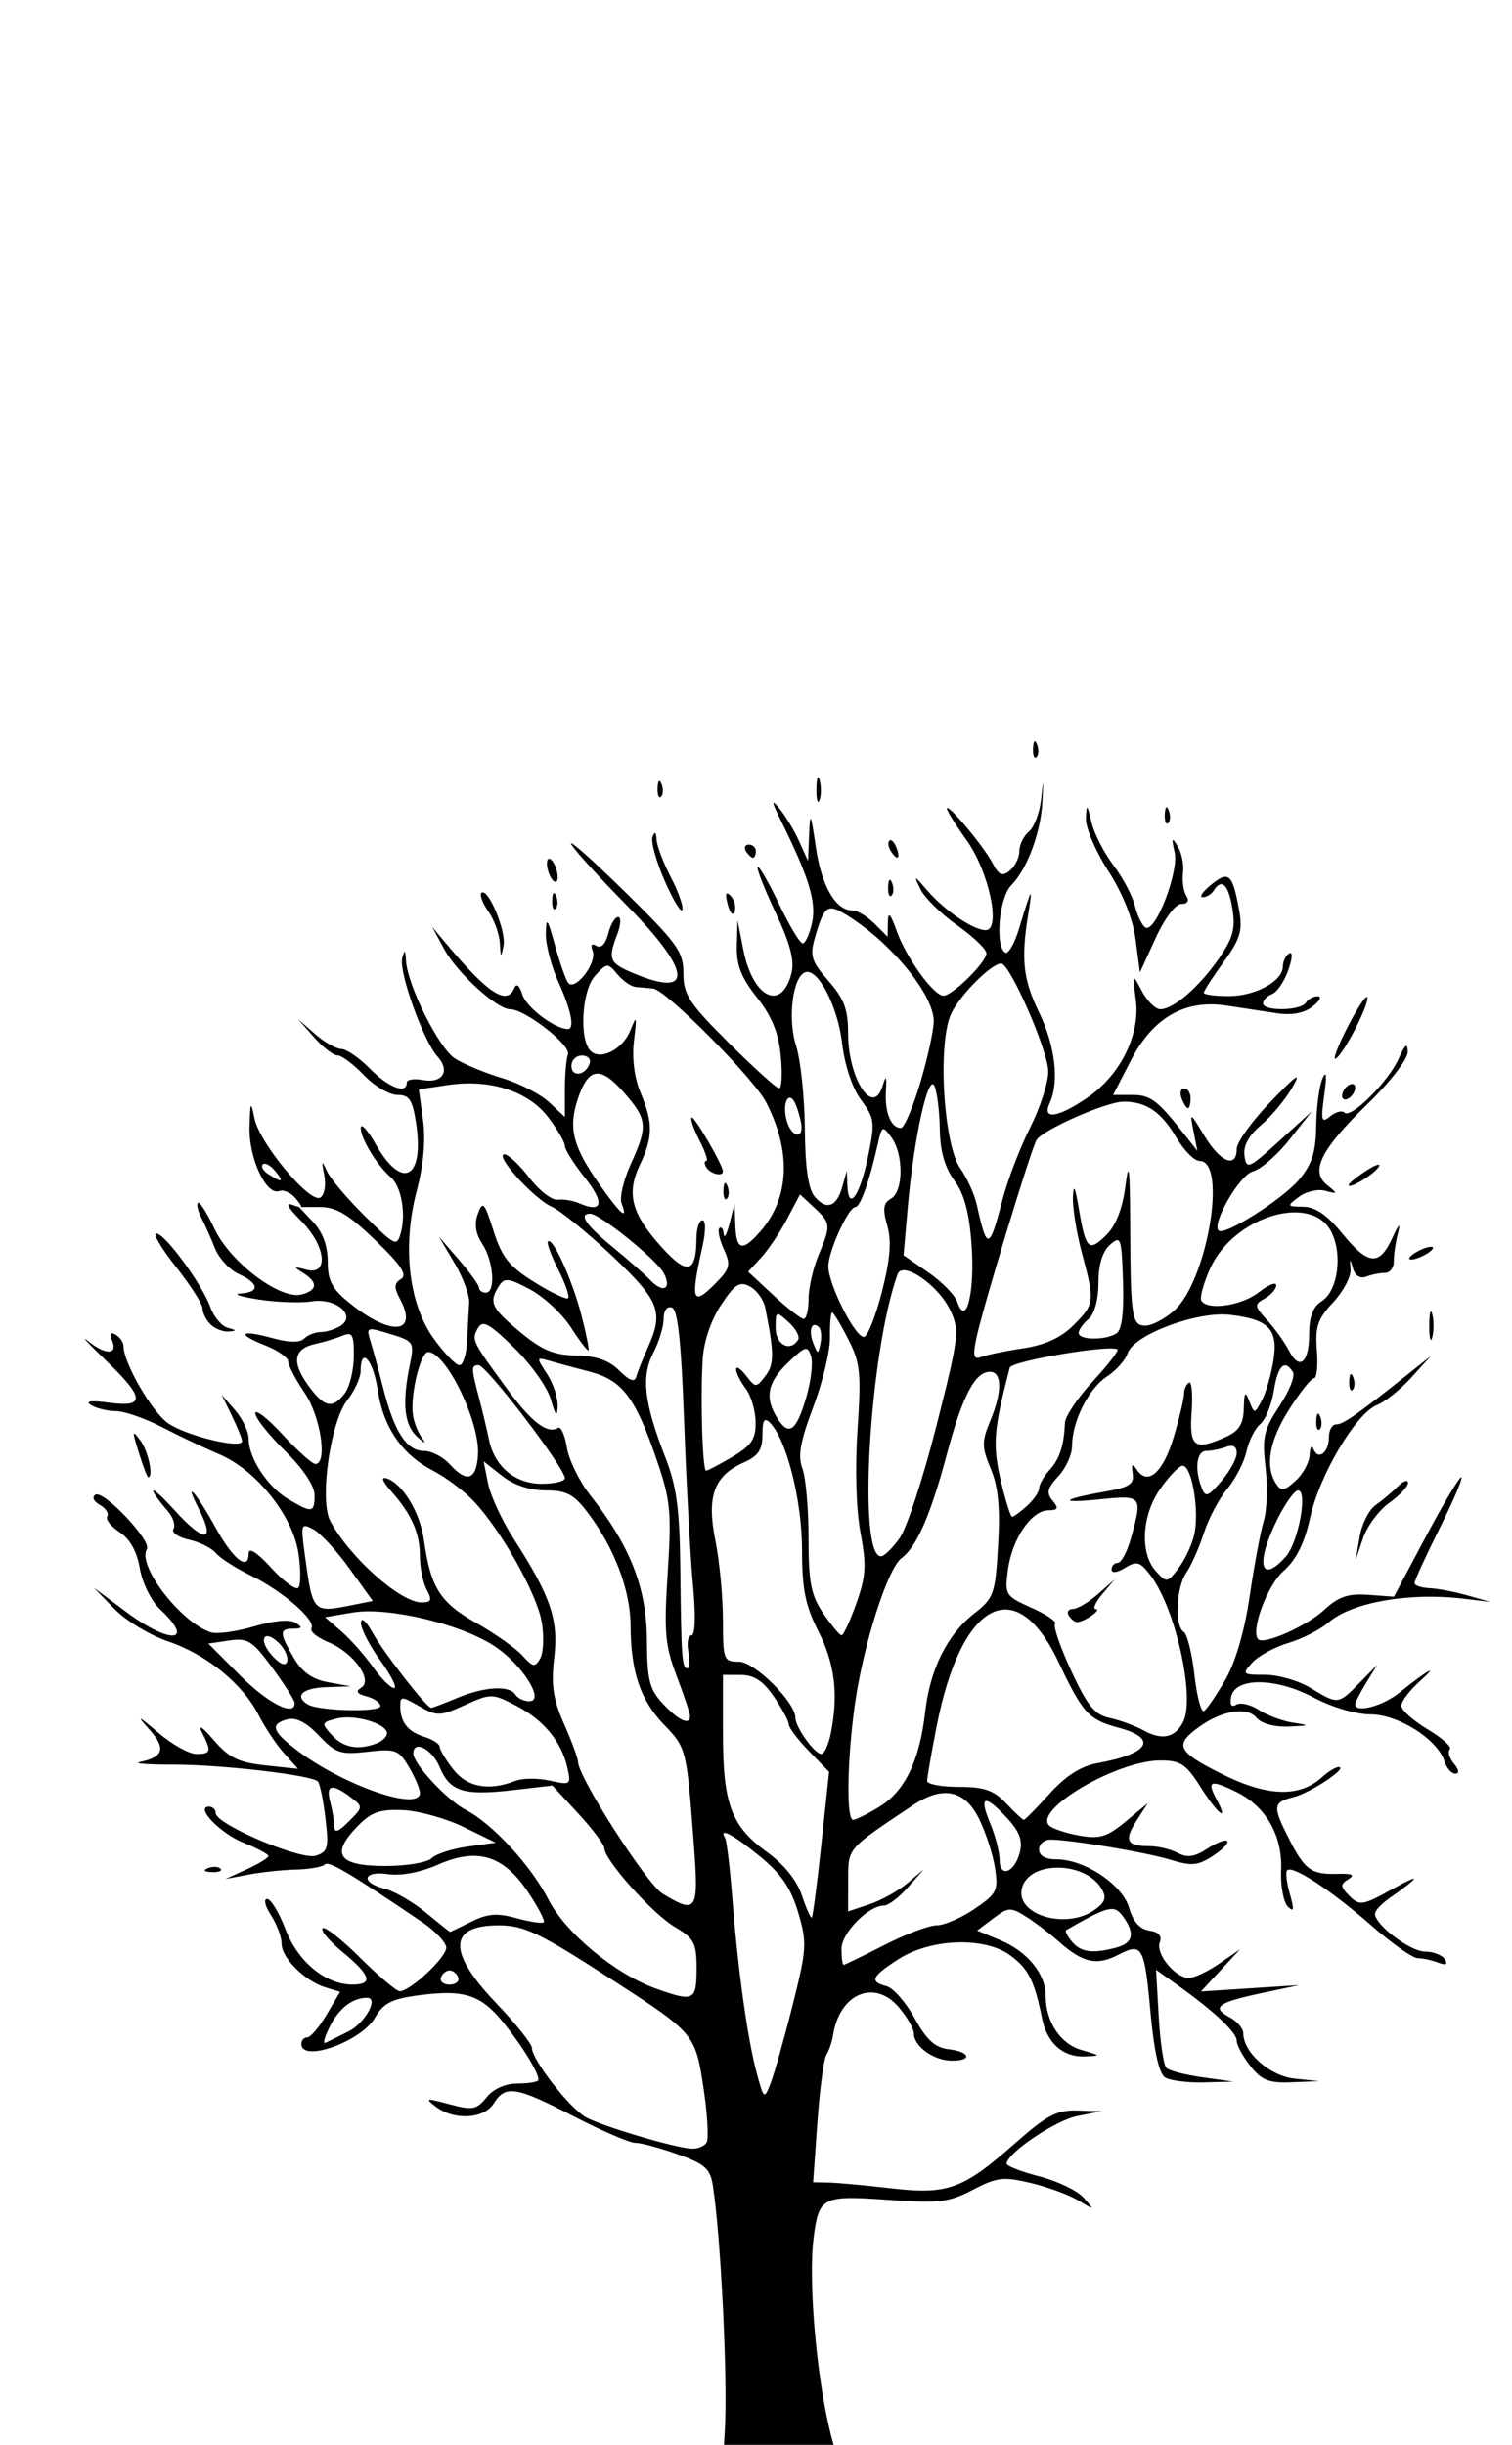 <?xml version="1.0" encoding="UTF-8" standalone="no"?>
<!-- Created with Inkscape (http://www.inkscape.org/) -->

<svg
   xmlns:dc="http://purl.org/dc/elements/1.1/"
   xmlns:cc="http://creativecommons.org/ns#"
   xmlns:rdf="http://www.w3.org/1999/02/22-rdf-syntax-ns#"
   xmlns:svg="http://www.w3.org/2000/svg"
   xmlns="http://www.w3.org/2000/svg"
   xmlns:sodipodi="http://sodipodi.sourceforge.net/DTD/sodipodi-0.dtd"
   xmlns:inkscape="http://www.inkscape.org/namespaces/inkscape"
   width="40.532mm"
   height="65.512mm"
   viewBox="0 0 100 100"
   version="1.1"
   id="svg1660"
   inkscape:version="0.92.5 (2060ec1f9f, 2020-04-08)"
   sodipodi:docname="ORC.svg">
  <defs
     id="defs1654" />
  <sodipodi:namedview
     id="base"
     pagecolor="#ffffff"
     bordercolor="#666666"
     borderopacity="1.0"
     inkscape:pageopacity="0.0"
     inkscape:pageshadow="2"
     inkscape:zoom="0.98994949"
     inkscape:cx="153.80239"
     inkscape:cy="276.77495"
     inkscape:document-units="mm"
     inkscape:current-layer="layer1"
     showgrid="false"
     fit-margin-top="0"
     fit-margin-left="0"
     fit-margin-right="0"
     fit-margin-bottom="0"
     inkscape:window-width="960"
     inkscape:window-height="1015"
     inkscape:window-x="0"
     inkscape:window-y="0"
     inkscape:window-maximized="0" />
  <g
     inkscape:label="Layer 1"
     inkscape:groupmode="layer"
     id="layer1"
     transform="translate(-4.681,-235.518)">
    <path
       style="fill:#000000;stroke-width:0.436"
       d="m 52.064,368.802 c 0.792,-1.726 0.323,0.13 0.552,-3.384 0.209,-3.221 -0.258,-12.834 -0.789,-16.229 -0.174,-1.115 -0.527,-1.428 -2.333,-2.069 -1.17,-0.416 -2.433,-0.756 -2.808,-0.756 -0.374,0 -2.196,-0.784 -4.048,-1.743 -3.826,-1.98 -4.527,-2.095 -5.291,-0.871 -0.648,1.038 -2.603,1.158 -3.83,0.235 -0.761,-0.573 -0.674,-0.59 0.878,-0.172 1.539,0.414 1.803,0.365 2.466,-0.453 0.465,-0.574 1.246,-0.917 2.088,-0.917 0.74,0 1.346,-0.111 1.346,-0.246 0,-0.486 -1.035,-2.178 -2.293,-3.747 -1.503,-1.875 -2.609,-2.237 -5.623,-1.837 -1.796,0.238 -2.347,0.519 -2.898,1.48 -0.909,1.584 -4.869,2.996 -4.869,1.736 0,-0.24 0.177,-0.436 0.393,-0.436 0.216,0 0.792,-0.677 1.28,-1.504 l 0.887,-1.504 -0.953,-0.289 c -1.37,-0.415 -2.914,-1.948 -2.914,-2.894 0,-0.446 -0.317,-1.294 -0.704,-1.884 -0.387,-0.591 -0.501,-1.074 -0.254,-1.074 0.247,0 0.796,0.907 1.22,2.016 0.815,2.134 2.645,3.643 4.421,3.646 1.398,0.002 1.217,-0.611 -0.629,-2.133 -0.885,-0.73 -1.491,-1.445 -1.346,-1.59 0.145,-0.145 1.264,0.732 2.486,1.948 1.223,1.216 2.402,2.212 2.62,2.212 0.691,0 3.077,-2.229 3.077,-2.875 0,-0.34 -0.735,-1.115 -1.634,-1.722 -4.902,-3.309 -6.141,-4.039 -6.404,-3.776 -0.16,0.16 -1.014,0.309 -1.899,0.331 -0.885,0.022 -2.295,0.172 -3.133,0.332 l -1.525,0.291 1.416,-0.649 c 0.779,-0.357 1.416,-0.748 1.416,-0.869 0,-0.121 -0.739,-0.516 -1.642,-0.877 -1.556,-0.623 -3.243,-2.385 -2.282,-2.385 0.242,0 0.439,0.192 0.439,0.427 0,0.736 5.626,3.129 6.617,2.814 0.802,-0.254 0.872,-0.525 0.64,-2.476 -0.143,-1.205 -0.369,-2.3 -0.503,-2.434 -0.422,-0.422 -6.411,-1.117 -9.586,-1.112 -1.677,0.004 -2.657,-0.076 -2.178,-0.175 1.566,-0.322 1.735,-0.901 0.626,-2.142 -0.894,-1 -0.801,-0.966 0.587,0.212 0.907,0.77 2.034,1.4 2.505,1.4 0.991,0 1.03,-0.151 0.373,-1.445 -0.276,-0.544 0.052,-0.327 0.768,0.506 1.021,1.19 1.65,1.501 3.424,1.692 l 2.173,0.234 -0.929,-1.038 c -0.511,-0.571 -1.261,-1.694 -1.667,-2.497 -1.048,-2.072 -3.444,-4.028 -5.99,-4.89 -1.204,-0.408 -2.803,-1.373 -3.554,-2.146 l -1.365,-1.405 2.103,1.573 c 2.926,2.189 4.651,2.083 2.284,-0.141 -0.594,-0.558 -1.186,-1.746 -1.348,-2.707 -0.189,-1.116 -0.653,-1.95 -1.333,-2.396 -0.574,-0.376 -0.944,-0.847 -0.821,-1.045 0.123,-0.199 -0.1,-0.542 -0.495,-0.763 -0.412,-0.231 -0.535,-0.516 -0.287,-0.669 0.536,-0.331 3.738,3.057 3.402,3.6 -0.658,1.064 2.218,4.816 4.208,5.49 0.408,0.138 1.702,-0.034 2.875,-0.382 1.313,-0.39 2.368,-0.485 2.743,-0.247 0.489,0.31 0.459,0.387 -0.152,0.393 -0.927,0.008 -0.918,0.285 0.065,1.967 0.531,0.908 1.219,1.389 2.255,1.576 l 1.491,0.269 -1.634,0.057 c -1.554,0.054 -2.117,0.578 -1.218,1.134 0.715,0.442 4.812,0.541 4.812,0.116 0,-0.222 -0.409,-0.51 -0.908,-0.641 -0.645,-0.169 -0.75,-0.335 -0.361,-0.576 0.807,-0.499 -0.51,-2.32 -2.177,-3.01 -0.734,-0.304 -1.235,-0.714 -1.113,-0.912 0.324,-0.524 -1.913,-2.474 -4.01,-3.493 -0.999,-0.486 -2.042,-1.155 -2.317,-1.487 -0.276,-0.332 -1.077,-0.73 -1.782,-0.885 -0.704,-0.155 -1.162,-0.474 -1.016,-0.709 0.145,-0.235 -0.019,-0.758 -0.366,-1.163 -1.527,-1.782 -1.17,-1.85 0.428,-0.082 1.976,2.186 2.748,2.153 1.618,-0.069 -1.07,-2.103 -0.178,-1.1 1.129,1.27 1.145,2.076 2.161,2.863 2.161,1.673 0,-0.437 0.537,-0.097 1.49,0.942 0.819,0.894 1.627,1.488 1.795,1.321 0.168,-0.168 0.171,-1.197 0.009,-2.287 -0.373,-2.486 -2.805,-5.517 -5.253,-6.547 -0.958,-0.403 -2.654,-1.207 -3.767,-1.785 -1.114,-0.579 -2.486,-1.055 -3.05,-1.059 -0.564,-0.004 -1.309,-0.186 -1.656,-0.406 -0.41,-0.26 0.009,-0.313 1.198,-0.154 2.43,0.326 2.376,-0.309 -0.24,-2.825 -1.138,-1.095 -1.662,-1.662 -1.164,-1.26 1.166,0.94 1.98,0.943 1.621,0.005 -0.187,-0.487 -0.111,-0.622 0.232,-0.41 0.28,0.173 0.51,0.51 0.51,0.749 0,1.108 1.857,4.329 2.937,5.093 1.178,0.834 4.905,1.739 4.905,1.191 0,-0.153 -0.304,-0.905 -0.675,-1.672 l -0.675,-1.394 0.893,1.028 c 0.491,0.566 0.893,1.418 0.893,1.893 0,1.274 1.255,3.177 2.631,3.99 1.572,0.929 1.725,0.903 1.725,-0.286 0,-0.608 -0.767,-1.751 -1.96,-2.922 -1.078,-1.058 -1.96,-2.173 -1.96,-2.477 0,-0.304 0.809,0.325 1.798,1.398 0.989,1.073 1.969,1.951 2.178,1.951 0.823,0 0.349,-3.142 -0.709,-4.699 -0.599,-0.882 -1.089,-1.815 -1.089,-2.074 0,-0.259 -0.683,-0.739 -1.519,-1.067 -1.962,-0.77 -1.659,-1.07 0.484,-0.479 1.085,0.3 1.81,0.311 2.088,0.032 0.235,-0.235 0.731,-0.43 1.102,-0.434 0.371,-0.004 0.957,-0.185 1.301,-0.402 1.093,-0.691 -0.3,-1.879 -1.904,-1.624 -0.734,0.117 -2.315,0.06 -3.513,-0.126 -1.198,-0.186 -1.737,-0.364 -1.198,-0.396 1.297,-0.077 1.244,-0.669 -0.115,-1.289 -0.603,-0.275 -1.31,-1.041 -1.572,-1.704 -0.262,-0.662 -0.665,-1.567 -0.895,-2.009 -0.23,-0.443 -0.332,-0.891 -0.227,-0.997 0.106,-0.106 0.598,0.672 1.095,1.728 1.039,2.21 4.348,4.704 5.754,4.337 1.065,-0.279 1.101,-0.802 0.099,-1.43 -0.658,-0.413 -0.628,-0.441 0.218,-0.21 1.52,0.416 1.299,-1.583 -0.359,-3.241 -0.858,-0.858 -1.054,-1.232 -0.545,-1.041 0.689,0.258 0.718,0.204 0.218,-0.411 -0.317,-0.39 -0.812,-0.619 -1.099,-0.509 -0.864,0.332 -2.033,-2.183 -1.97,-4.24 0.051,-1.698 0.085,-1.755 0.327,-0.555 0.33,1.64 3.674,5.651 4.358,5.228 0.269,-0.166 0.386,-0.829 0.259,-1.473 -0.192,-0.979 -0.164,-1.025 0.169,-0.281 0.219,0.49 1.35,1.829 2.513,2.975 2.038,2.009 2.124,2.048 2.389,1.07 0.341,-1.26 0.01,-3.05 -0.669,-3.629 -0.894,-0.76 -1.997,-2.565 -1.99,-3.255 0.004,-0.366 0.45,0.117 0.992,1.073 1.733,3.061 3.22,2.293 2.67,-1.379 -0.235,-1.566 -0.445,-1.885 -1.241,-1.885 -0.527,0 -1.522,-0.588 -2.21,-1.307 -0.689,-0.719 -1.475,-1.307 -1.748,-1.307 -0.273,0 -0.971,-0.539 -1.552,-1.198 l -1.056,-1.198 1.117,0.98 c 0.614,0.539 1.399,0.986 1.743,0.992 0.344,0.007 1.197,0.595 1.896,1.307 1.222,1.245 2.432,1.703 2.432,0.92 0,-0.206 0.467,-0.286 1.038,-0.177 1.319,0.252 1.862,-0.588 0.998,-1.545 -0.938,-1.04 -2.574,-5.598 -2.336,-6.508 0.158,-0.604 0.209,-0.57 0.25,0.165 0.088,1.609 2.159,5.761 3.221,6.457 0.561,0.368 1.963,0.952 3.116,1.299 1.152,0.347 2.562,1.069 3.132,1.605 l 1.037,0.974 v -1.783 c 0,-0.981 0.091,-2.044 0.203,-2.363 0.21,-0.601 -2.832,-2.976 -3.813,-2.976 -0.883,0 -3.511,-2.393 -4.373,-3.982 l -0.794,-1.464 0.913,1.089 c 2.801,3.339 4.035,4.14 4.53,2.941 0.135,-0.327 0.345,-0.147 0.527,0.453 0.253,0.833 2.152,2.27 3.002,2.27 0.473,0 0.224,-1.246 -0.622,-3.111 -0.474,-1.044 -0.848,-2.487 -0.832,-3.206 0.025,-1.117 0.11,-1.015 0.585,0.709 0.306,1.109 0.694,2.24 0.864,2.514 0.426,0.689 1.963,-1.255 1.646,-2.082 -0.152,-0.397 -0.058,-0.517 0.255,-0.323 0.305,0.188 0.604,-0.121 0.775,-0.8 0.153,-0.609 0.448,-1.107 0.655,-1.107 0.208,0 0.186,0.503 -0.047,1.117 -0.644,1.694 -0.548,1.925 1.086,2.608 4.001,1.672 3.815,-0.157 -0.454,-4.483 -1.815,-1.839 -3.471,-3.663 -3.681,-4.054 -0.209,-0.391 1.374,1.011 3.518,3.114 3.506,3.44 3.898,3.986 3.898,5.426 0,1.401 0.377,1.977 3.01,4.6 1.656,1.649 3.151,2.999 3.323,2.999 0.172,0 0.22,-0.963 0.107,-2.139 -0.148,-1.54 -0.59,-2.625 -1.58,-3.875 -1.041,-1.315 -1.363,-2.143 -1.327,-3.416 l 0.048,-1.68 0.38,1.937 c 0.628,3.202 2.54,4.133 3.188,1.552 0.208,-0.829 -0.091,-1.964 -1.056,-4.006 -0.74,-1.567 -1.273,-2.923 -1.183,-3.012 0.09,-0.09 0.724,1.011 1.41,2.446 0.686,1.435 1.391,2.609 1.568,2.609 0.177,0 0.455,-0.609 0.618,-1.354 0.3,-1.365 -0.192,-2.99 -2.029,-6.706 -0.654,-1.323 -0.687,-1.533 -0.138,-0.871 0.398,0.479 0.989,1.459 1.314,2.178 l 0.59,1.307 0.07,-1.743 c 0.062,-1.55 0.111,-1.459 0.445,0.829 0.374,2.566 1.308,4.181 2.418,4.181 0.322,0 0.978,0.392 1.457,0.871 l 0.871,0.871 0.019,-0.98 c 0.015,-0.725 0.168,-0.564 0.589,0.616 0.62,1.737 2.412,4.223 3.071,4.261 0.573,0.033 2.856,-2.209 2.856,-2.805 0,-0.268 -0.868,-1.1 -1.928,-1.847 -1.06,-0.747 -2.15,-1.814 -2.421,-2.371 -0.476,-0.978 -0.461,-0.976 0.452,0.077 1.155,1.333 3.033,2.607 3.848,2.611 1.044,0.005 0.218,-3.885 -1.263,-5.95 -0.716,-0.998 -1.301,-1.936 -1.301,-2.085 0,-0.421 2.423,2.471 3.016,3.6 0.426,0.811 0.652,0.907 1.153,0.491 0.343,-0.284 0.623,-0.861 0.623,-1.282 0,-0.421 0.284,-1 0.63,-1.288 0.347,-0.288 0.71,-1.243 0.807,-2.123 0.164,-1.479 0.17,-1.469 0.086,0.143 -0.108,2.059 -1.002,4.454 -2.068,5.54 -0.794,0.809 -1.077,4.016 -0.392,4.44 0.204,0.126 0.62,-0.598 0.924,-1.608 0.823,-2.73 0.92,-2.886 0.606,-0.966 -0.494,3.018 -0.348,4.343 0.725,6.559 1.057,2.183 1.332,4.578 0.686,5.966 -0.521,1.119 0.534,0.973 2.468,-0.342 2.201,-1.496 3.535,-4.172 3.232,-6.486 -0.232,-1.773 -0.231,-1.774 0.402,-0.578 0.349,0.659 0.896,1.198 1.216,1.198 0.871,0 2.568,-1.469 3.873,-3.351 0.94,-1.356 1.11,-1.983 0.896,-3.3 -0.26,-1.605 -0.714,-2.04 -1.239,-1.19 -0.148,0.24 -0.475,0.436 -0.727,0.436 -0.252,0 0.005,-0.376 0.57,-0.835 1.164,-0.945 1.41,-0.713 1.85,1.742 0.233,1.299 0.06,1.864 -1.033,3.373 -0.722,0.997 -1.313,1.912 -1.313,2.034 0,0.122 0.741,0.222 1.646,0.222 1.777,0 3.582,-0.987 3.582,-1.959 0,-0.332 0.188,-0.719 0.418,-0.862 0.243,-0.15 0.22,0.31 -0.055,1.098 -0.26,0.746 -0.742,1.46 -1.072,1.586 -0.329,0.126 -0.599,0.405 -0.599,0.619 0,0.535 2.498,0.493 2.832,-0.047 0.148,-0.24 0.503,-0.429 0.788,-0.422 0.285,0.008 0.127,0.315 -0.352,0.682 -0.577,0.443 -1.386,0.589 -2.396,0.432 -0.839,-0.13 -2.324,-0.356 -3.302,-0.503 -2.745,-0.412 -4.858,0.801 -6.31,3.622 l -1.177,2.287 h 1.255 c 1.221,0 1.684,0.349 3.462,2.614 l 0.856,1.089 -0.256,-1.307 c -0.251,-1.282 -0.237,-1.276 0.732,0.327 1.047,1.731 2.124,2.16 2.124,0.845 0,-0.434 1.008,-1.834 2.24,-3.112 1.778,-1.845 2.07,-2.032 1.416,-0.91 -0.453,0.778 -1.377,1.883 -2.052,2.456 -0.817,0.693 -1.182,1.372 -1.089,2.025 0.131,0.92 0.278,0.857 2.295,-0.978 l 2.156,-1.96 -1.476,1.864 c -0.812,1.025 -1.897,1.97 -2.412,2.099 -0.868,0.218 -2.745,3.445 -2.276,3.914 0.374,0.374 4.228,-2.062 5.324,-3.365 0.855,-1.017 1.11,-1.817 1.134,-3.565 0.017,-1.24 0.204,-2.646 0.416,-3.125 0.255,-0.577 0.295,-0.208 0.116,1.089 -0.236,1.712 -0.187,1.892 0.386,1.42 0.361,-0.297 0.787,-0.41 0.947,-0.25 0.425,0.425 2.905,-2.042 3.586,-3.566 0.432,-0.968 0.588,-1.086 0.6,-0.457 0.01,0.481 -1.128,1.963 -2.623,3.418 -3.126,3.04 -3.846,4.474 -2.706,5.393 0.725,0.584 0.717,0.607 -0.122,0.38 -0.492,-0.133 -1.276,0.046 -1.743,0.399 -0.817,0.618 -0.806,0.642 0.293,0.656 0.795,0.01 1.572,0.543 2.562,1.756 1.722,2.113 2.451,2.185 3.312,0.327 0.455,-0.982 0.571,-1.082 0.377,-0.327 -0.154,0.599 -0.275,1.432 -0.269,1.852 0.006,0.419 -0.255,0.762 -0.58,0.762 -0.325,0 -0.884,0.112 -1.242,0.25 -0.399,0.153 -0.739,-0.058 -0.879,-0.545 -0.195,-0.682 -0.218,-0.671 -0.162,0.077 0.036,0.479 -0.483,1.456 -1.153,2.172 -1.016,1.084 -1.194,1.61 -1.071,3.158 0.081,1.022 -0.005,1.858 -0.192,1.858 -0.187,0 -0.923,0.921 -1.637,2.046 -1.313,2.071 -1.615,3.748 -0.882,4.907 0.344,0.544 0.532,0.519 1.3,-0.176 0.494,-0.447 0.913,-1.223 0.932,-1.725 0.019,-0.502 0.134,-0.666 0.255,-0.365 0.311,0.772 1.018,0.223 1.018,-0.791 0,-0.465 0.214,-0.846 0.476,-0.846 0.465,0 1.378,-0.636 4.659,-3.248 l 1.618,-1.287 -1.307,1.44 c -0.719,0.792 -1.736,1.607 -2.26,1.811 -1.384,0.538 -3.799,4.597 -4.425,7.437 -0.376,1.705 -0.915,2.783 -1.771,3.546 -1.079,0.961 -2.191,3.977 -1.662,4.506 0.381,0.381 3.216,-0.881 4.357,-1.94 0.945,-0.877 1.581,-1.095 2.911,-0.999 l 1.703,0.123 2.099,-3.944 c 1.154,-2.169 2.215,-3.948 2.356,-3.952 0.142,-0.005 -0.495,1.5 -1.416,3.343 -0.921,1.843 -1.674,3.485 -1.674,3.649 0,0.164 0.441,0.317 0.98,0.34 0.539,0.024 1.666,0.238 2.505,0.476 l 1.525,0.433 -1.743,-0.209 c -3.622,-0.434 -7.417,0.231 -8.961,1.57 -0.541,0.469 -1.732,1.077 -2.648,1.351 -0.916,0.274 -1.992,0.861 -2.393,1.303 -0.695,0.768 -0.657,0.804 0.854,0.804 0.87,0 2.224,0.391 3.008,0.87 1.812,1.104 1.818,1.104 3.222,-0.325 l 1.177,-1.198 -0.724,1.183 c -0.398,0.65 -0.724,1.288 -0.724,1.416 0,0.601 1.803,0.131 2.907,-0.757 1.87,-1.504 2.73,-1.982 1.353,-0.752 -0.67,0.599 -1.217,1.323 -1.215,1.609 0.002,0.286 0.789,0.988 1.748,1.56 0.959,0.572 1.617,1.166 1.463,1.321 -0.155,0.155 -0.033,0.58 0.27,0.945 0.339,0.408 0.374,0.664 0.091,0.664 -0.253,0 -0.579,-0.375 -0.724,-0.833 -0.46,-1.448 -3.056,-3.088 -4.888,-3.088 -0.951,0 -2.564,-0.478 -3.759,-1.114 -2.501,-1.331 -5.205,-1.348 -5.454,-0.033 -0.099,0.523 0.023,0.704 0.342,0.507 0.273,-0.169 0.947,-0.011 1.497,0.348 0.55,0.36 1.571,0.74 2.268,0.844 1.142,0.17 1.111,0.195 -0.313,0.253 -0.938,0.039 -1.799,-0.199 -2.119,-0.584 -0.62,-0.748 -2.284,-0.48 -3.797,0.61 -1.653,1.191 -1.447,1.627 1.456,3.086 3.034,1.525 5.169,1.601 6.674,0.24 0.408,-0.37 0.901,-0.672 1.094,-0.672 0.706,0 -1.83,1.697 -2.959,1.981 -1.393,0.35 -1.42,0.602 -0.299,2.799 1.035,2.029 1.461,2.331 3.21,2.282 0.965,-0.028 1.159,0.071 0.7,0.355 -0.55,0.34 -0.54,0.49 0.079,1.109 0.663,0.663 0.869,0.63 2.832,-0.46 1.979,-1.099 1.889,-0.858 -0.238,0.634 -0.502,0.352 -0.913,0.803 -0.913,1.001 0,0.731 2.337,2.497 3.305,2.497 0.55,0 1.142,0.229 1.315,0.51 0.215,0.347 0.073,0.417 -0.446,0.218 -0.418,-0.161 -1.027,-0.292 -1.353,-0.292 -0.326,0 -1.708,-0.976 -3.071,-2.169 -2.649,-2.318 -5.205,-3.994 -5.555,-3.643 -0.118,0.118 -0.04,0.824 0.174,1.568 0.302,1.052 0.272,1.237 -0.134,0.831 -0.287,-0.287 -0.486,-1.359 -0.442,-2.383 0.101,-2.316 -1.007,-4.247 -2.985,-5.205 -1.708,-0.827 -1.947,-0.733 -1.284,0.508 0.847,1.582 0.077,0.981 -1.069,-0.834 -0.947,-1.499 -1.316,-1.743 -2.647,-1.743 -2.885,0 -8.463,3.278 -7.341,4.314 0.222,0.205 1.118,0.499 1.991,0.654 1.33,0.236 1.824,0.086 3.048,-0.927 l 1.461,-1.209 -0.738,1.148 c -0.84,1.306 -0.651,1.684 0.843,1.684 0.575,0 1.422,0.202 1.883,0.449 0.628,0.336 1.116,0.267 1.945,-0.277 0.609,-0.399 1.205,-0.627 1.325,-0.508 0.12,0.12 -0.306,0.561 -0.945,0.98 -0.975,0.639 -1.418,0.683 -2.736,0.275 -1.606,-0.498 -6.623,-1.345 -7.999,-1.351 -0.419,-0.002 -0.762,0.291 -0.762,0.65 0,0.414 0.417,0.653 1.139,0.653 1.869,0 4.379,1.673 4.818,3.212 0.259,0.906 0.704,1.408 1.331,1.499 0.624,0.09 0.859,0.353 0.695,0.779 -0.289,0.754 1.021,2.353 1.929,2.353 0.345,0 1.246,-0.426 2.002,-0.946 l 1.374,-0.946 -1.291,1.393 -1.291,1.393 3.251,-0.21 3.251,-0.21 -2.472,0.525 c -2.932,0.623 -3.359,0.941 -2.139,1.594 0.5,0.267 0.909,0.747 0.909,1.066 0,1.268 1.76,2.823 3.388,2.994 l 1.622,0.17 -1.82,0.073 c -1.495,0.06 -1.981,-0.132 -2.723,-1.075 -0.497,-0.631 -0.903,-1.383 -0.903,-1.671 0,-0.55 -1.469,-1.933 -3.887,-3.659 l -1.445,-1.032 0.174,3.078 c 0.096,1.693 0.323,3.227 0.506,3.41 0.183,0.183 1.255,0.461 2.383,0.619 l 2.051,0.287 -1.96,0.051 c -1.078,0.028 -2.231,-0.12 -2.562,-0.329 -0.384,-0.243 -0.724,-1.728 -0.941,-4.11 -0.419,-4.596 -0.544,-4.827 -2.158,-3.992 -1.417,0.733 -2.348,0.525 -3.924,-0.877 -0.599,-0.533 -1.579,-1.278 -2.178,-1.656 -1.005,-0.634 -1.171,-0.625 -2.156,0.12 l -1.067,0.806 1.554,0.649 c 1.766,0.738 2.975,2.221 2.975,3.65 0,1.724 0.961,3.188 2.36,3.594 1.326,0.385 1.328,0.39 0.176,0.429 -1.397,0.047 -2.449,-0.901 -2.769,-2.496 -0.501,-2.492 -0.899,-3.289 -2.088,-4.173 -1.698,-1.263 -5.289,-1.139 -7.441,0.256 -1.765,1.143 -1.904,1.47 -0.758,1.77 0.444,0.116 1.279,1.07 1.857,2.12 0.787,1.43 1.35,1.944 2.243,2.047 1.455,0.168 1.593,0.782 0.17,0.754 -1.182,-0.023 -2.463,-0.955 -2.463,-1.792 0,-0.317 -0.457,-1.107 -1.014,-1.755 -1.605,-1.866 -3.906,-0.878 -4.333,1.86 -0.068,0.437 -0.266,1.023 -0.44,1.302 -0.174,0.278 -0.443,2.288 -0.597,4.465 l -0.281,3.959 1.045,0.022 c 0.575,0.011 2.418,0.182 4.095,0.377 3.745,0.435 4.767,0.067 8.194,-2.958 2.124,-1.875 2.788,-2.225 4.139,-2.183 l 1.608,0.05 -1.598,0.311 c -1.429,0.278 -4.607,2.409 -4.688,3.143 -0.017,0.158 0.953,0.539 2.156,0.847 1.203,0.308 2.526,0.945 2.941,1.415 0.737,0.835 0.73,0.84 -0.336,0.188 -0.599,-0.367 -2.013,-0.888 -3.141,-1.159 -1.824,-0.437 -2.252,-0.388 -3.848,0.444 -1.59,0.829 -2.236,0.905 -5.634,0.663 -4.334,-0.308 -4.56,-0.19 -4.905,2.543 -0.461,3.651 0.592,13.795 2.315,15.93 -4.325,-0.051 -4.166,0.308 -8.742,0.192 z m -0.653,-22.448 c 0.151,-0.245 0.062,-1.863 -0.199,-3.594 -0.538,-3.572 -0.603,-3.65 -5.886,-7.069 -4.991,-3.23 -5.967,-3.702 -7.666,-3.702 -3.326,-0.002 -3.394,1.752 -0.196,5.106 1.318,1.383 2.396,2.73 2.396,2.994 0,0.79 2.511,4.01 3.58,4.592 1.098,0.597 5.799,1.997 6.958,2.071 0.405,0.026 0.861,-0.153 1.012,-0.399 z m 5.678,-9.036 c 0.95,-3.767 0.975,-4.179 0.379,-6.188 -0.476,-1.603 -1.12,-2.546 -2.525,-3.697 -1.766,-1.447 -2.751,-1.967 -2.307,-1.218 0.107,0.18 0.324,1.993 0.483,4.03 0.369,4.726 1.013,9.322 1.619,11.545 0.463,1.7 0.485,1.716 0.904,0.653 0.236,-0.599 0.887,-2.905 1.447,-5.125 z m -29.355,1.681 c 1.09,-0.548 2.016,-2.22 1.23,-2.22 -0.956,0 -1.831,0.661 -2.443,1.844 -0.37,0.716 -0.51,1.225 -0.311,1.131 0.2,-0.094 0.885,-0.434 1.524,-0.755 z m 23.018,-4.137 c 0,-1.709 -0.157,-2.01 -1.445,-2.77 -1.472,-0.869 -4.654,-4.421 -4.654,-5.196 0,-0.235 -0.773,-1.265 -1.718,-2.288 l -1.718,-1.861 -2.608,0.303 c -3.271,0.38 -4.181,0.092 -4.854,-1.533 -0.492,-1.189 -1.737,-1.826 -1.737,-0.89 0,0.69 2.225,3.085 3.459,3.723 1.77,0.915 4.322,3.683 5.487,5.953 1.126,2.193 4.41,4.907 7.1,5.868 2.507,0.895 2.686,0.808 2.686,-1.309 z m -15.767,0.578 c -0.086,-0.258 -0.342,-0.468 -0.57,-0.468 -0.228,0 -0.484,0.211 -0.57,0.468 -0.086,0.258 0.171,0.468 0.57,0.468 0.399,0 0.656,-0.211 0.57,-0.468 z M 63.167,333.294 c 1.406,-0.719 2.964,-1.307 3.464,-1.307 0.5,0 1.628,-0.489 2.507,-1.087 1.478,-1.005 1.58,-1.21 1.346,-2.723 -0.139,-0.9 -0.621,-2.371 -1.071,-3.27 -0.939,-1.876 -2.39,-2.167 -4.335,-0.869 -4.425,2.954 -4.296,2.805 -4.302,4.985 l -0.005,2.047 1.416,-0.473 c 0.779,-0.26 1.906,-0.887 2.505,-1.393 l 1.089,-0.92 -1.056,1.198 c -0.581,0.659 -1.29,1.198 -1.575,1.198 -1.035,0 -2.815,1.81 -2.815,2.863 0,0.582 0.062,1.058 0.138,1.058 0.076,0 1.288,-0.588 2.694,-1.307 z m 15.357,0.161 c 1.109,-0.297 1.24,-0.946 0.418,-2.07 -0.571,-0.78 -0.961,-0.685 -3.747,0.919 -0.094,0.054 0.077,0.397 0.38,0.762 0.588,0.708 1.373,0.812 2.949,0.389 z m -42.667,-1.71 c 1.071,-0.534 1.704,-0.583 2.983,-0.23 0.893,0.247 1.705,0.367 1.804,0.269 0.099,-0.099 -0.38,-1.013 -1.065,-2.031 -1.622,-2.412 -3.346,-2.922 -5.961,-1.765 -1.112,0.492 -2.424,0.742 -3.256,0.619 -1.684,-0.247 -1.878,0.55 -0.235,0.962 0.637,0.16 1.858,0.867 2.713,1.572 0.855,0.705 1.577,1.281 1.606,1.281 0.028,0 0.663,-0.305 1.411,-0.678 z m 23.151,-5.157 0.506,-4.746 -1.332,-1.374 c -0.733,-0.756 -1.332,-1.549 -1.332,-1.762 0,-0.213 -0.441,-1.036 -0.98,-1.828 -0.708,-1.04 -1.313,-1.441 -2.178,-1.443 l -1.198,-0.004 v 3.871 c 0,4.659 0.546,6.128 2.916,7.845 1.135,0.822 1.981,1.876 2.312,2.879 0.287,0.87 0.58,1.52 0.651,1.444 0.071,-0.076 0.357,-2.274 0.635,-4.884 z m 18.126,4.335 c 0.664,-0.493 0.745,-0.792 0.379,-1.39 -1.083,-1.768 -4.668,-1.825 -5.221,-0.084 -0.58,1.829 2.927,2.896 4.842,1.474 z m -26.563,-4.273 c -0.468,-6.284 -0.497,-6.402 -1.948,-7.9 -1.586,-1.637 -2.224,-3.512 -2.237,-6.583 -0.01,-2.348 -1.091,-5.179 -2.866,-7.505 -0.895,-1.174 -1.385,-1.428 -2.751,-1.428 -1.053,0 -2.109,-0.352 -2.882,-0.96 l -1.22,-0.96 0.295,1.473 c 0.162,0.81 0.93,2.461 1.706,3.668 2.447,3.805 2.963,5.328 2.665,7.86 -0.211,1.793 -0.07,2.728 0.655,4.367 0.508,1.148 0.923,2.272 0.923,2.499 0,0.998 4.543,8.078 5.592,8.714 2.267,1.375 2.398,1.169 2.069,-3.246 z m 21.559,0.512 c 0.2,-0.775 -0.021,-1.376 -0.832,-2.255 -1.493,-1.619 -1.898,-1.507 -1.138,0.313 0.347,0.831 0.631,1.925 0.631,2.432 0,1.227 0.988,0.865 1.338,-0.49 z m -38.9,0.389 c 0.283,-0.283 1.351,-0.629 2.374,-0.77 l 1.86,-0.256 -2.12,-1.037 c -1.166,-0.57 -2.975,-1.072 -4.02,-1.116 -1.565,-0.065 -2.104,0.134 -3.055,1.127 -1.738,1.814 -1.18,2.565 1.907,2.565 1.397,0 2.772,-0.231 3.055,-0.514 z m -5.368,-4.041 c -1.217,-0.92 -1.648,-0.822 -1.346,0.307 0.144,0.539 0.265,1.269 0.269,1.622 0.005,0.47 0.264,0.384 0.968,-0.321 0.951,-0.951 0.952,-0.97 0.109,-1.608 z m 35.005,0.623 c 1.661,-1.012 2.641,-3.053 3.002,-6.246 0.32,-2.828 1.458,-5.118 3.237,-6.51 1.31,-1.025 1.4,-1.281 1.587,-4.51 0.144,-2.491 0.013,-3.867 -0.483,-5.053 -0.601,-1.439 -0.607,-1.807 -0.05,-3.141 0.811,-1.941 0.806,-3.281 -0.011,-3.281 -0.981,0 -1.823,1.611 -2.846,5.446 -1.074,4.028 -1.991,6.127 -3.002,6.877 -0.916,0.679 -2.533,5.753 -3.083,9.678 -0.511,3.645 -0.573,7.625 -0.118,7.622 0.18,-10e-4 0.976,-0.397 1.769,-0.881 z m 11.233,-0.848 c 1.067,-1.181 2.07,-1.822 3.157,-2.018 3.423,-0.617 4.043,-1.633 1.427,-2.337 -2.014,-0.542 -2.388,-0.95 -4.005,-4.368 -2.81,-5.942 -6.433,-4.015 -8.055,4.284 -0.344,1.758 -0.625,3.376 -0.625,3.594 0,0.219 0.946,0.397 2.102,0.397 1.679,0 2.308,0.219 3.126,1.089 0.563,0.599 1.088,1.089 1.166,1.089 0.079,0 0.846,-0.779 1.706,-1.73 z m -41.646,-0.054 c 0,-0.263 -0.328,-1.033 -0.73,-1.713 -0.673,-1.139 -0.886,-1.218 -2.723,-1.006 -1.792,0.207 -2.117,0.099 -3.225,-1.069 -0.812,-0.857 -1.517,-1.224 -2.069,-1.08 -1.183,0.309 -1.047,0.785 0.582,2.027 3.054,2.329 8.165,4.108 8.165,2.841 z m 6.308,-0.792 c 0.474,-0.185 1.502,-0.192 2.284,-0.017 1.366,0.308 1.412,0.275 1.165,-0.831 -0.389,-1.743 -1.566,-3.177 -3.379,-4.117 -1.593,-0.827 -1.677,-0.828 -3.401,-0.05 -1.658,0.748 -1.846,0.752 -3.025,0.076 -1.177,-0.675 -1.257,-0.674 -1.251,0.02 0.01,1.058 0.501,1.668 1.627,2.02 0.539,0.168 0.98,0.462 0.98,0.653 0,0.191 0.406,0.864 0.903,1.495 0.923,1.174 2.346,1.434 4.098,0.75 z m 20.866,-3.142 c 0.515,-2.574 0.27,-4.594 -0.815,-6.733 -0.873,-1.72 -1.088,-2.791 -1.089,-5.427 -0.002,-3.238 -1.023,-7.278 -2.117,-8.372 -0.375,-0.375 -0.499,-0.179 -0.499,0.789 0,0.995 -0.281,1.412 -1.236,1.835 -1.971,0.872 -2.466,2.234 -1.877,5.166 0.275,1.368 0.499,3.729 0.499,5.246 0,2.631 0.049,2.759 1.057,2.759 1.036,0 3.735,2.677 3.735,3.705 0,0.62 1.269,2.394 1.713,2.394 0.196,0 0.479,-0.613 0.629,-1.361 z m -30.041,0.661 c 0.379,-0.145 0.689,-0.444 0.689,-0.664 0,-0.642 -2.143,-1.275 -3.318,-0.98 -1.026,0.258 -1.043,0.311 -0.338,1.09 0.759,0.839 1.746,1.023 2.967,0.555 z m 53.346,-1.421 c 0.808,-1.621 -0.506,-7.509 -2.162,-9.688 -0.689,-0.907 -0.908,-0.971 -1.683,-0.495 -0.527,0.324 -0.891,0.369 -0.891,0.109 0,-0.242 0.187,-0.439 0.415,-0.439 0.228,0 0.619,-0.735 0.869,-1.634 0.778,-2.802 0.739,-2.852 -2.046,-2.566 -2.8,0.287 -2.608,0.007 0.352,-0.513 1.582,-0.278 1.912,-0.495 1.808,-1.19 -0.098,-0.655 -0.033,-0.711 0.283,-0.242 0.722,1.071 1.738,0.157 2.435,-2.189 0.372,-1.254 0.677,-2.527 0.677,-2.829 0,-0.302 0.147,-0.64 0.327,-0.751 0.18,-0.111 0.259,0.759 0.176,1.935 -0.166,2.345 0.191,2.597 2.309,1.632 0.827,-0.377 1.117,-0.848 1.14,-1.852 0.025,-1.1 0.092,-1.189 0.367,-0.484 0.331,0.847 0.345,0.846 0.827,-0.054 0.27,-0.504 0.613,-1.685 0.763,-2.625 0.333,-2.08 -0.289,-2.736 -2.879,-3.034 -2.189,-0.251 -6.375,1.324 -6.762,2.545 -0.14,0.443 -0.757,1.134 -1.371,1.536 -1.212,0.794 -2.304,2.972 -2.304,4.595 0,0.562 -0.408,1.459 -0.908,1.995 -0.727,0.781 -0.803,1.1 -0.382,1.607 0.427,0.515 0.373,0.635 -0.291,0.647 -1.122,0.019 -2.386,1.889 -2.661,3.937 -0.221,1.651 -0.172,1.73 1.569,2.509 0.989,0.443 1.685,0.918 1.546,1.056 -0.138,0.138 0.344,1.536 1.071,3.107 1.071,2.313 1.553,2.905 2.54,3.114 0.67,0.142 1.696,0.52 2.279,0.84 1.2,0.658 2.065,0.465 2.585,-0.578 z m -7.567,-7.028 c -0.148,-0.24 -0.025,-0.436 0.273,-0.436 0.298,0 1.044,-0.441 1.656,-0.98 l 1.114,-0.98 -0.827,0.98 c -0.455,0.539 -0.649,0.983 -0.433,0.987 0.444,0.008 -0.745,0.848 -1.214,0.858 -0.166,0.004 -0.422,-0.189 -0.57,-0.429 z m -25.05,6.644 c -1.12e-4,-0.18 -0.397,-1.372 -0.883,-2.649 -0.768,-2.02 -0.845,-2.907 -0.592,-6.822 0.261,-4.036 0.186,-4.807 -0.731,-7.48 -1.421,-4.143 -2.277,-5.263 -4.46,-5.827 -1.006,-0.26 -2.212,-0.585 -2.68,-0.722 -0.818,-0.24 -0.822,-0.207 -0.109,0.882 0.408,0.622 0.723,1.579 0.702,2.126 -0.03,0.768 -0.135,0.664 -0.458,-0.458 -0.23,-0.8 -1.324,-2.334 -2.43,-3.409 -1.677,-1.63 -2.075,-1.841 -2.395,-1.269 -0.424,0.758 -0.387,0.835 1.957,4.026 1.6,2.178 2.654,2.981 3.35,2.551 0.187,-0.116 0.451,0.467 0.585,1.295 0.134,0.828 0.827,2.245 1.54,3.15 2.648,3.362 3.729,6.108 3.752,9.532 0.018,2.72 0.166,3.306 1.077,4.276 1.04,1.107 1.776,1.438 1.775,0.797 z m 35.406,-2.396 c 0.675,-1.167 1.272,-3.22 1.614,-5.554 0.299,-2.037 0.716,-4.268 0.928,-4.958 0.212,-0.69 0.265,-2.276 0.118,-3.525 -0.234,-1.99 -0.121,-2.491 0.915,-4.057 0.65,-0.983 1.054,-1.994 0.897,-2.247 -0.546,-0.884 -0.995,-0.449 -1.263,1.225 -0.148,0.927 -0.553,1.921 -0.899,2.208 -0.346,0.287 -0.757,1.102 -0.912,1.81 -0.155,0.708 -0.728,1.822 -1.272,2.475 -0.544,0.653 -1.241,1.972 -1.55,2.93 -0.308,0.958 -0.827,2.129 -1.152,2.602 -0.679,0.986 -0.793,3.539 -0.176,3.92 0.229,0.141 0.548,1.423 0.709,2.849 0.161,1.426 0.446,2.498 0.632,2.383 0.186,-0.115 0.821,-1.043 1.41,-2.061 z m -61.555,1.525 c -0.006,-0.18 -0.672,-1.227 -1.479,-2.327 -1.31,-1.785 -1.617,-1.979 -2.848,-1.798 l -1.38,0.203 2.097,2.105 c 1.85,1.857 3.642,2.759 3.611,1.818 z m 10.751,-0.327 c 1.803,-0.753 3.465,-0.847 3.854,-0.218 0.148,0.24 0.557,0.436 0.908,0.436 1.088,0 -0.48,-2.465 -2.336,-3.671 -2.243,-1.458 -7.035,-2.583 -9.341,-2.194 l -1.828,0.309 1.074,0.927 c 0.591,0.51 1.527,1.564 2.081,2.342 0.553,0.779 1.19,1.416 1.415,1.416 0.225,0 -0.181,-0.814 -0.901,-1.808 -0.72,-0.994 -1.301,-2.122 -1.291,-2.505 0.01,-0.407 0.328,-0.14 0.762,0.64 0.746,1.34 3.582,4.98 3.881,4.98 0.087,0 0.863,-0.294 1.723,-0.653 z M 23.148,313.346 c -1.009,-1.009 -1.44,-0.264 -0.469,0.81 0.52,0.574 0.884,0.719 0.992,0.396 0.094,-0.282 -0.142,-0.824 -0.523,-1.206 z m 17.366,-1.394 c -0.316,-1.869 -2.678,-6.07 -4.495,-7.995 -0.643,-0.681 -1.855,-1.592 -2.694,-2.026 -2.061,-1.065 -3.292,-2.86 -3.664,-5.343 -0.299,-1.994 -1.128,-2.915 -1.128,-1.254 0,0.447 -0.398,1.319 -0.886,1.938 -1.116,1.419 -1.851,6.612 -1.129,7.975 1.268,2.393 4.631,5.393 6.047,5.393 0.646,0 0.707,-0.154 0.339,-0.843 -0.248,-0.463 -0.451,-1.457 -0.451,-2.207 0,-1.539 -0.552,-2.786 -1.906,-4.307 -0.581,-0.653 -0.692,-0.967 -0.299,-0.844 1.052,0.329 2.214,2.245 2.47,4.072 0.441,3.146 1.061,4.132 3.444,5.477 1.247,0.704 2.627,1.676 3.065,2.161 0.707,0.781 0.841,0.802 1.185,0.188 0.213,-0.381 0.259,-1.454 0.102,-2.385 z m 9.695,1.956 c -0.114,-0.599 -0.023,-1.089 0.204,-1.089 0.251,0 0.289,-1.315 0.097,-3.361 -0.173,-1.849 -0.435,-6.685 -0.582,-10.747 -0.192,-5.326 -0.419,-7.436 -0.811,-7.566 -0.322,-0.107 -0.545,0.2 -0.545,0.749 0,0.511 -0.311,1.531 -0.692,2.268 -0.804,1.555 -0.601,3.287 0.807,6.896 0.747,1.913 0.946,3.406 0.988,7.406 0.062,5.844 0.112,6.535 0.473,6.535 0.148,0 0.175,-0.49 0.06,-1.089 z m 11.11,-3.207 c 0.636,-1.79 0.678,-2.515 0.271,-4.683 -0.288,-1.536 -0.366,-4.262 -0.196,-6.794 0.253,-3.753 0.184,-4.427 -0.614,-5.99 -0.494,-0.969 -0.973,-1.762 -1.064,-1.762 -0.091,0 -0.155,0.735 -0.143,1.634 0.013,0.899 -0.485,2.976 -1.106,4.617 -0.86,2.275 -1.031,3.239 -0.72,4.058 0.225,0.591 0.409,2.667 0.409,4.613 0,2.953 0.162,3.777 0.98,4.979 0.539,0.792 1.081,1.441 1.205,1.443 0.123,0.002 0.563,-0.95 0.977,-2.115 z m -33.311,0.11 1.327,-0.265 -1.538,-2.141 c -0.846,-1.178 -1.923,-2.347 -2.393,-2.599 -0.809,-0.433 -0.839,-0.346 -0.568,1.644 0.531,3.905 0.519,3.892 3.173,3.361 z m 55.655,-4.645 c 0.37,-1.648 -0.194,-4.76 -0.825,-4.554 -0.276,0.091 -0.944,0.816 -1.483,1.612 -1.169,1.725 -1.279,4.187 -0.238,5.337 0.724,0.801 0.761,0.796 1.508,-0.184 0.421,-0.552 0.888,-1.547 1.037,-2.212 z m 6.048,1.459 c 0.837,-0.925 1.483,-4.39 0.819,-4.39 -0.229,0 -0.843,0.855 -1.364,1.899 -1.46,2.923 -1.145,4.359 0.546,2.491 z m -25.53,-1.236 c 0.471,-0.661 1.566,-4.004 2.435,-7.43 1.493,-5.888 1.543,-6.305 0.909,-7.639 -0.792,-1.67 -3.157,-3.286 -3.481,-2.38 -1.86,5.185 -2.653,18.651 -1.098,18.651 0.209,0 0.764,-0.541 1.235,-1.202 z m 8.427,-2.133 c 0.438,-0.397 0.797,-0.92 0.797,-1.164 0,-0.244 0.309,-0.784 0.686,-1.201 0.675,-0.746 0.957,-1.609 1.023,-3.132 0.018,-0.425 0.846,-1.654 1.84,-2.732 0.993,-1.078 1.729,-2.027 1.634,-2.109 -0.41,-0.354 -7.007,0.76 -7.123,1.203 -1.064,4.065 -1.148,5.09 -0.605,7.423 0.311,1.338 0.653,2.433 0.759,2.433 0.106,0 0.552,-0.324 0.99,-0.721 z m 13.866,-3.489 c 0,-0.437 -0.243,-0.582 -0.689,-0.411 -0.379,0.145 -0.967,0.264 -1.307,0.264 -0.654,0 -0.812,1.167 -0.327,2.429 0.256,0.668 0.411,0.617 1.307,-0.424 0.559,-0.65 1.016,-1.486 1.016,-1.857 z m -44.437,1.66 c 0,-0.686 -5.181,-7.471 -5.704,-7.471 -0.494,0 -0.492,0.183 0.021,2.128 0.229,0.866 0.528,2.119 0.665,2.784 0.369,1.794 1.724,2.93 3.494,2.93 0.839,0 1.525,-0.167 1.525,-0.371 z m -5.743,-1.53 c 0.145,-2.16 -2.106,-6.811 -3.297,-6.811 -0.502,0 -1.184,2.797 -1.009,4.139 0.062,0.479 0.329,1.165 0.592,1.525 0.319,0.436 0.212,0.411 -0.321,-0.076 -0.849,-0.775 -0.993,-2.216 -0.474,-4.738 0.308,-1.498 0.267,-1.563 -1.293,-2.042 -1.551,-0.476 -1.6,-0.459 -1.315,0.458 0.163,0.524 0.548,1.941 0.855,3.149 0.727,2.863 1.544,4.121 2.676,4.121 0.504,0 1.272,0.392 1.705,0.871 1.147,1.268 1.769,1.071 1.881,-0.595 z m 16.827,0.116 c 1.262,-0.745 1.547,-1.169 1.536,-2.287 -0.009,-0.755 -0.302,-1.753 -0.653,-2.218 -0.352,-0.465 -0.64,-1.042 -0.64,-1.281 0,-0.24 0.294,-0.055 0.653,0.41 0.638,0.825 0.669,0.826 1.285,0.03 0.591,-0.763 0.589,-1.514 -0.011,-4.508 -0.107,-0.532 -0.561,-1.164 -1.01,-1.404 -0.682,-0.365 -0.995,-0.166 -1.912,1.219 -0.665,1.005 -1.142,2.414 -1.213,3.583 -0.159,2.612 -0.015,7.372 0.223,7.372 0.106,0 0.89,-0.411 1.743,-0.914 z m 4.875,-3.9 c 0.317,-1.066 0.464,-2.299 0.326,-2.741 -0.228,-0.731 -0.365,-0.694 -1.515,0.408 -1.371,1.313 -1.568,2.316 -0.723,3.67 0.766,1.227 1.251,0.889 1.913,-1.336 z m -30.507,-0.304 c 0.318,-0.419 0.585,-1.519 0.593,-2.443 0.011,-1.434 -0.098,-1.633 -0.749,-1.36 -0.419,0.176 -1.22,0.419 -1.778,0.54 -1.442,0.311 -1.608,1.175 -0.52,2.703 1.077,1.513 1.634,1.64 2.454,0.56 z M 47.523,293.802 c 1.065,-2.379 0.794,-3.084 -2.326,-6.042 -1.617,-1.533 -3.431,-3.01 -4.03,-3.281 -1.212,-0.549 -3.833,-3.463 -3.115,-3.463 0.251,0 0.985,0.694 1.632,1.541 0.647,0.848 1.49,1.504 1.874,1.458 0.384,-0.046 1.035,0.063 1.446,0.242 1.528,0.665 1.682,-0.03 0.372,-1.678 -0.736,-0.926 -1.338,-1.883 -1.338,-2.127 0,-0.244 -0.495,-1.093 -1.101,-1.887 -1.321,-1.732 -3.859,-2.546 -6.637,-2.13 l -1.919,0.288 0.279,2.037 c 0.18,1.315 0.033,2.964 -0.413,4.651 -0.978,3.696 -0.539,7.5 1.133,9.808 0.692,0.955 1.453,1.737 1.691,1.737 0.238,0 0.466,-0.735 0.507,-1.634 0.041,-0.899 0.101,-2.026 0.133,-2.505 0.032,-0.479 -0.405,-1.655 -0.972,-2.614 l -1.03,-1.743 1.321,1.525 c 0.727,0.839 1.327,1.672 1.333,1.852 0.006,0.18 0.208,0.327 0.447,0.327 0.665,0 0.519,-2.082 -0.227,-3.22 -0.451,-0.689 -0.546,-1.326 -0.298,-1.997 0.326,-0.881 0.436,-0.761 1.037,1.135 0.552,1.743 1.034,2.347 2.7,3.386 1.116,0.695 2.121,1.172 2.233,1.059 0.113,-0.113 -0.181,-0.963 -0.653,-1.888 -0.472,-0.926 -0.778,-1.764 -0.679,-1.862 0.311,-0.311 1.604,2.532 2.206,4.854 0.319,1.229 0.53,2.284 0.47,2.344 -0.06,0.06 -0.585,-0.626 -1.166,-1.524 -0.581,-0.898 -1.795,-2.026 -2.697,-2.505 -1.433,-0.761 -1.694,-0.788 -2.059,-0.218 -0.683,1.067 -0.506,1.45 1.408,3.04 1.434,1.191 2.227,1.523 3.709,1.55 1.332,0.025 2.168,0.318 2.849,0.999 0.656,0.656 1.012,0.787 1.115,0.41 0.083,-0.304 0.427,-1.171 0.765,-1.926 z m 43.744,-0.944 c 0,-1.105 0.257,-1.773 0.817,-2.123 1.077,-0.673 1.415,-3.088 0.643,-4.6 -1.318,-2.583 -6.47,-1.012 -8.017,2.444 -0.435,0.971 -0.694,1.921 -0.576,2.111 0.412,0.667 2.67,0.337 3.807,-0.557 0.631,-0.497 1.148,-0.702 1.148,-0.457 0,0.245 -0.342,0.637 -0.76,0.871 -0.709,0.397 -0.698,0.493 0.163,1.438 0.508,0.557 1.153,1.459 1.435,2.005 0.7,1.357 1.34,0.817 1.34,-1.131 z m -18.909,0.981 c 1.448,-0.217 2.495,-0.698 3.323,-1.526 1.397,-1.397 1.416,-1.559 0.556,-4.762 -0.354,-1.318 -0.622,-2.984 -0.597,-3.703 0.033,-0.926 0.149,-0.692 0.4,0.805 0.447,2.665 0.653,2.853 1.83,1.676 0.621,-0.621 1.058,-1.757 1.247,-3.243 0.223,-1.749 0.295,-1.16 0.31,2.505 0.025,6.228 0.104,6.753 1.017,6.753 0.415,0 1.258,-0.441 1.875,-0.98 2.193,-1.917 3.561,-9.911 1.696,-9.911 -0.341,0 -1.027,-0.691 -1.526,-1.536 -1.011,-1.714 -2.001,-2.387 -3.501,-2.381 -1.14,0.005 -5.331,1.849 -5.753,2.532 -0.365,0.591 -3.59,11.209 -3.98,13.104 -0.248,1.207 -0.185,1.435 0.342,1.233 0.356,-0.136 1.598,-0.391 2.761,-0.565 z m -13.509,-1.385 c -0.469,-0.469 -0.717,0.188 -0.388,1.025 0.309,0.785 0.332,0.786 0.484,0.028 0.088,-0.438 0.045,-0.912 -0.096,-1.053 z m -1.381,0.818 c 0.128,-0.208 -0.154,-0.728 -0.628,-1.157 -0.837,-0.758 -0.861,-0.747 -0.861,0.377 0,1.119 0.966,1.625 1.489,0.779 z m 5.562,-3.243 c 0.529,-2.095 0.621,-3.297 0.33,-4.31 -0.315,-1.098 -0.261,-1.485 0.247,-1.769 0.828,-0.463 0.847,-2.934 0.032,-4.049 -0.59,-0.808 -0.631,-0.787 -0.91,0.461 -0.545,2.435 -1.152,4.138 -1.474,4.138 -0.459,0 -1.79,2.919 -1.79,3.924 0,1.223 1.841,4.828 2.377,4.655 0.25,-0.081 0.785,-1.453 1.188,-3.051 z m 15.487,2.83 c 0.36,-0.229 0.503,-1.362 0.436,-3.44 -0.095,-2.918 -0.146,-3.059 -0.864,-2.417 -0.498,0.446 -0.762,1.32 -0.762,2.522 0,1.104 -0.261,2.057 -0.653,2.382 -0.359,0.298 -0.653,0.714 -0.653,0.925 0,0.472 1.766,0.492 2.497,0.028 z M 31.129,290.568 c -0.4,-0.748 -0.384,-1.026 0.076,-1.31 0.436,-0.269 0.006,-0.918 -1.696,-2.559 -1.764,-1.7 -2.593,-2.198 -3.664,-2.198 h -1.384 l 0.947,1.008 c 0.615,0.654 0.947,1.565 0.947,2.595 0,1.291 0.284,1.814 1.522,2.804 2.696,2.156 4.489,1.968 3.253,-0.341 z m 27.028,0.019 c 0,-0.727 0.294,-2.025 0.653,-2.885 0.841,-2.013 0.831,-2.13 -0.282,-3.166 l -0.935,-0.871 -0.853,1.617 c -0.469,0.889 -1.242,2.04 -1.716,2.556 l -0.863,0.94 1.672,1.554 c 0.919,0.854 1.819,1.559 1.998,1.565 0.18,0.007 0.327,-0.583 0.327,-1.309 z m 10.783,-3.565 c -0.154,-2.154 -0.484,-3.388 -1.143,-4.28 -0.626,-0.846 -0.937,-1.932 -0.958,-3.341 -0.017,-1.148 -0.171,-2.443 -0.343,-2.878 -0.395,-1.003 -1.372,3.368 -1.774,7.94 l -0.284,3.228 1.637,1.129 c 0.9,0.621 1.765,1.504 1.921,1.962 0.581,1.708 1.167,-0.628 0.943,-3.759 z m -16.384,0.276 c -0.292,-0.641 -0.426,-1.271 -0.297,-1.4 0.129,-0.129 0.257,0.044 0.286,0.383 0.028,0.339 0.201,0.029 0.384,-0.69 l 0.333,-1.307 0.052,1.416 c 0.061,1.668 0.456,1.773 1.635,0.436 1.949,-2.211 2.091,-5.289 0.397,-8.565 -0.822,-1.589 -6.614,-7.421 -7.459,-7.51 -0.341,-0.036 -0.865,-0.085 -1.165,-0.109 -0.3,-0.024 -0.843,-0.402 -1.208,-0.84 -0.64,-0.769 -0.693,-0.765 -1.487,0.113 -0.866,0.957 -1.054,4.188 -0.289,4.953 0.656,0.656 2.135,-0.101 2.631,-1.349 0.417,-1.049 0.444,-0.975 0.242,0.675 -0.141,1.153 0.023,2.448 0.432,3.43 0.838,2.005 0.829,2.94 -0.043,4.778 -0.905,1.907 -0.554,3.235 1.436,5.438 1.7,1.882 2.295,1.733 2.308,-0.577 0.004,-0.659 0.182,-1.198 0.396,-1.198 0.228,0 0.225,0.732 -0.006,1.763 -0.792,3.523 -0.66,3.941 0.786,2.495 1.049,-1.049 1.114,-1.287 0.637,-2.334 z m -0.028,-3.921 c 0.021,-0.508 0.124,-0.611 0.263,-0.263 0.126,0.314 0.11,0.69 -0.034,0.835 -0.145,0.145 -0.248,-0.113 -0.229,-0.572 z m -1.124,-1.488 c -0.148,-0.24 -0.155,-0.436 -0.015,-0.436 0.14,0 -0.059,-0.606 -0.442,-1.347 -0.383,-0.741 -0.619,-1.425 -0.525,-1.519 0.155,-0.155 2.071,3.139 2.071,3.562 0,0.359 -0.829,0.162 -1.089,-0.259 z m -2.838,6.958 c -0.474,-0.886 -4.223,-3.908 -4.848,-3.908 -0.796,0 -0.298,0.745 1.467,2.193 1.012,0.83 2.139,1.822 2.505,2.203 0.866,0.903 1.448,0.579 0.876,-0.488 z m 22.419,-4.834 c 0.339,-1.301 1.157,-3.438 1.819,-4.749 0.662,-1.311 1.205,-2.983 1.207,-3.714 0.005,-1.344 -2.545,-7.179 -3.124,-7.15 -0.659,0.033 -2.634,2.001 -3.269,3.258 -0.944,1.867 -0.559,8.674 0.581,10.297 0.446,0.635 0.934,1.713 1.085,2.396 0.673,3.054 0.826,3.023 1.701,-0.338 z m -25.195,0.243 c -0.144,-0.376 0.129,-1.541 0.607,-2.59 1.149,-2.522 1.106,-2.962 -0.463,-4.748 -1.558,-1.774 -2.347,-1.655 -3.045,0.459 -0.629,1.907 -0.318,3.136 1.419,5.6 1.428,2.026 1.937,2.466 1.482,1.279 z m 14.599,-1.092 0.295,-1.057 0.043,1.006 c 0.074,1.706 0.83,0.631 1.363,-1.939 0.471,-2.269 0.439,-2.535 -0.46,-3.751 -0.585,-0.791 -1.082,-2.284 -1.258,-3.773 -0.284,-2.407 -1.583,-4.924 -2.413,-4.677 -0.84,0.25 -1.204,3.044 -0.631,4.849 0.305,0.963 0.568,3.436 0.583,5.495 0.019,2.534 0.225,3.983 0.638,4.48 0.781,0.941 1.465,0.706 1.84,-0.633 z m -37.528,-1.067 c -0.303,-0.365 -0.664,-0.551 -0.803,-0.412 -0.139,0.139 0.036,0.434 0.389,0.657 0.922,0.583 1.043,0.512 0.414,-0.245 z m 34.83,-2.93 c -0.017,-0.3 -0.179,-0.924 -0.361,-1.387 -0.426,-1.088 -0.952,-0.261 -0.626,0.985 0.263,1.005 1.038,1.322 0.987,0.402 z m 7.854,-2.879 c 0.489,-1.643 0.89,-3.476 0.89,-4.073 0,-1.761 -2.811,-5.19 -5.75,-7.012 -1.286,-0.798 -1.493,-0.648 -2.115,1.519 -0.338,1.178 -0.218,1.553 0.906,2.833 1.029,1.172 1.295,1.881 1.295,3.449 0,2.989 1.634,5.539 2.266,3.537 0.253,-0.801 0.293,-0.743 0.234,0.34 -0.076,1.384 0.343,2.396 0.992,2.396 0.215,0 0.792,-1.344 1.281,-2.988 z m -21.864,-1.287 c 0.095,-0.285 -0.138,-0.517 -0.517,-0.517 -0.379,0 -0.69,0.31 -0.69,0.69 0,0.769 0.938,0.635 1.207,-0.172 z m -25.25,53.206 c 0.314,-0.126 0.69,-0.11 0.835,0.034 0.145,0.145 -0.113,0.248 -0.572,0.229 -0.508,-0.021 -0.611,-0.124 -0.263,-0.263 z m 76.177,-21.921 c 0.143,-0.839 0.617,-1.774 1.052,-2.079 0.435,-0.305 1.095,-0.858 1.466,-1.229 0.371,-0.371 0.675,-0.478 0.675,-0.238 0,0.24 -0.557,0.834 -1.238,1.319 -0.681,0.485 -1.458,1.528 -1.727,2.317 l -0.488,1.435 z m -80.749,-5.555 c -0.451,-1.447 -0.439,-1.537 0.111,-0.788 0.52,0.708 0.881,2.422 0.51,2.422 -0.061,0 -0.341,-0.735 -0.621,-1.634 z m 77.877,-2.106 c 0.021,-0.508 0.124,-0.611 0.263,-0.263 0.126,0.314 0.11,0.69 -0.034,0.835 -0.145,0.145 -0.248,-0.112 -0.229,-0.572 z m 2.178,-2.614 c 0.021,-0.508 0.124,-0.611 0.263,-0.263 0.126,0.314 0.11,0.69 -0.034,0.835 -0.145,0.145 -0.248,-0.113 -0.229,-0.572 z m 5.295,-3.667 c 0,-0.839 0.09,-1.182 0.199,-0.762 0.11,0.419 0.11,1.105 0,1.525 -0.11,0.419 -0.199,0.076 -0.199,-0.762 z m -80.61,-0.087 c -0.288,-0.288 -0.523,-0.76 -0.523,-1.05 0,-0.29 -0.789,-1.525 -1.753,-2.745 -0.964,-1.22 -1.553,-2.217 -1.31,-2.217 0.571,0 3.033,3.353 3.58,4.876 0.232,0.645 0.749,1.259 1.15,1.365 0.596,0.158 0.605,0.202 0.053,0.243 -0.371,0.028 -0.911,-0.185 -1.198,-0.472 z m 79.637,-4.705 c 0.359,-0.232 0.85,-0.422 1.089,-0.422 0.24,0 0.142,0.19 -0.218,0.422 -0.359,0.232 -0.85,0.422 -1.089,0.422 -0.24,0 -0.142,-0.19 0.218,-0.422 z m -4.357,-4.509 c 0,-0.101 0.514,-0.52 1.143,-0.932 0.629,-0.412 1.01,-0.533 0.847,-0.27 -0.311,0.503 -1.99,1.517 -1.99,1.202 z m -11.049,-5.729 c -0.138,-0.359 -0.061,-0.653 0.171,-0.653 0.232,0 0.422,0.294 0.422,0.653 0,0.359 -0.077,0.653 -0.171,0.653 -0.094,0 -0.284,-0.294 -0.422,-0.653 z m 10.613,-0.166 c 0,-0.24 0.196,-0.557 0.436,-0.705 0.24,-0.148 0.436,-0.073 0.436,0.166 0,0.24 -0.196,0.557 -0.436,0.705 -0.24,0.148 -0.436,0.073 -0.436,-0.166 z m 0.345,-4.508 c 0.649,-1.268 1.24,-2.172 1.314,-2.007 0.176,0.391 -1.522,3.713 -2.07,4.052 -0.233,0.144 0.108,-0.776 0.756,-2.045 z M 79.786,266.815 c -0.182,-1.375 -0.849,-3.044 -1.81,-4.537 -0.837,-1.299 -1.502,-2.859 -1.477,-3.466 0.04,-0.995 0.077,-0.97 0.369,0.253 0.178,0.746 0.829,2.021 1.446,2.832 0.617,0.811 1.257,2.016 1.422,2.677 0.165,0.661 0.479,1.313 0.698,1.448 0.648,0.401 2.228,-3.667 1.933,-4.976 -0.217,-0.964 -0.182,-1.029 0.21,-0.383 0.259,0.427 0.415,1.211 0.346,1.743 -0.069,0.532 0.028,1.211 0.214,1.511 0.215,0.346 0.096,0.545 -0.328,0.545 -0.381,0 -1.111,0.971 -1.701,2.265 l -1.034,2.265 z m -42.046,0.248 c -0.033,-0.606 -0.373,-1.55 -0.757,-2.098 -0.384,-0.548 -0.594,-1.1 -0.468,-1.227 0.42,-0.42 1.657,2.507 1.469,3.474 -0.165,0.849 -0.191,0.832 -0.244,-0.15 z m 10.897,-4.137 c -0.563,-1.287 -0.922,-2.596 -0.797,-2.908 0.149,-0.371 0.239,-0.308 0.262,0.182 0.019,0.412 0.444,1.535 0.945,2.496 0.501,0.961 0.844,1.932 0.762,2.159 -0.081,0.226 -0.609,-0.642 -1.172,-1.929 z m 4.174,1.57 c -0.189,-0.725 -0.133,-0.895 0.19,-0.571 0.253,0.253 0.375,0.717 0.27,1.032 -0.109,0.326 -0.306,0.129 -0.46,-0.46 z m -11.611,-0.289 c 0.021,-0.507 0.124,-0.611 0.263,-0.263 0.126,0.314 0.11,0.69 -0.034,0.835 -0.145,0.145 -0.248,-0.113 -0.229,-0.572 z m 22.218,-0.871 c 0.021,-0.508 0.124,-0.611 0.263,-0.263 0.126,0.314 0.11,0.69 -0.034,0.835 -0.145,0.145 -0.248,-0.113 -0.229,-0.572 z m -22.427,-0.879 c -0.155,-0.404 -0.184,-0.833 -0.064,-0.952 0.12,-0.12 0.345,0.113 0.5,0.517 0.155,0.404 0.184,0.833 0.064,0.952 -0.12,0.12 -0.345,-0.113 -0.5,-0.517 z M 54.018,260.976 c -0.148,-0.24 -0.062,-0.436 0.192,-0.436 0.254,0 0.461,0.196 0.461,0.436 0,0.24 -0.086,0.436 -0.192,0.436 -0.106,0 -0.313,-0.196 -0.461,-0.436 z m 9.566,-0.029 c -0.158,-0.256 -0.194,-0.558 -0.08,-0.672 0.114,-0.114 0.324,0.095 0.466,0.465 0.295,0.768 0.043,0.903 -0.386,0.208 z m 18.132,-2.403 c 0.021,-0.507 0.124,-0.611 0.263,-0.263 0.126,0.314 0.11,0.69 -0.034,0.835 -0.145,0.145 -0.248,-0.113 -0.229,-0.572 z m -23.039,-1.706 c 0.009,-0.719 0.107,-0.96 0.217,-0.536 0.11,0.424 0.103,1.012 -0.017,1.307 -0.119,0.295 -0.21,-0.052 -0.201,-0.771 z m -10.506,-0.036 c 0.021,-0.508 0.124,-0.611 0.263,-0.263 0.126,0.314 0.11,0.69 -0.034,0.835 -0.145,0.145 -0.248,-0.113 -0.229,-0.572 z m 24.832,-2.614 c 0.021,-0.508 0.124,-0.611 0.263,-0.263 0.126,0.315 0.11,0.69 -0.034,0.835 -0.145,0.145 -0.248,-0.113 -0.229,-0.572 z"
       id="ORC"
       inkscape:connector-curvature="0"
       sodipodi:nodetypes="csccscscccsssscsscccscscccccssccccccscssccccccsscccccccccscsccccccccccccccsccscccccccccsccccccccccccscscccscscssscsccccccccccccccccsccccccccscccccscscccccscccsccccscsccscssccsccccscccccscscccccscccscscccscscccccscscccsccscccccscsscssscscssscssscccscccccccsscccssccccccsccccccscccccccccccscccccscccccssccsccccscccccscccccccsccccsccccccscsccccccccssscccccscssccscccccsccscccccsccccccsssccsccccccscsccccsccccccccsccccccscccssccccsscccccccccccsccsccccccccccscccccscsccccscccscsccscscccscscsccsccccccccccsssccccccccccscccssccccscccsccccccccccsscssccccccscscccscccccccsccccccccccccssscsccccccsssscscscccccsccsccccsscccccccscsssssccsscccccssccccccsccccscccccsccccccccccccsccccccccscccccccccccccccccscscccccsccccscccccccccscccccscccscccccccccsccscsccsccccccscscscscsccccccscccscccccccsccccccccssccssssccsccccscscscsccssscssscscccccccsccccccsccccccsccccccccccccccccsccccsccccccsccccccscccccccsccccccccccscccccscccscccccsscssscccccccccccccsccccccssccccccscsccccsccsscsscccccccsscccscccscccccccccscccsccsccsccccccccccsccscccssccsscccccsccccccccccsscscccccccccccccscccsscsccsscccccccccsccccccscccccccccccsccscscscccccscscsccscssscscscsccccsccscccscccsccscscsccccccccccccccccccccccccccccsssccccccccccccccccccccccccc"
       inkscape:transform-center-x="-31.004016"
       inkscape:transform-center-y="2.0219633">
      <title
         id="title1652">očešák černý</title>
    </path>
  </g>
</svg>
